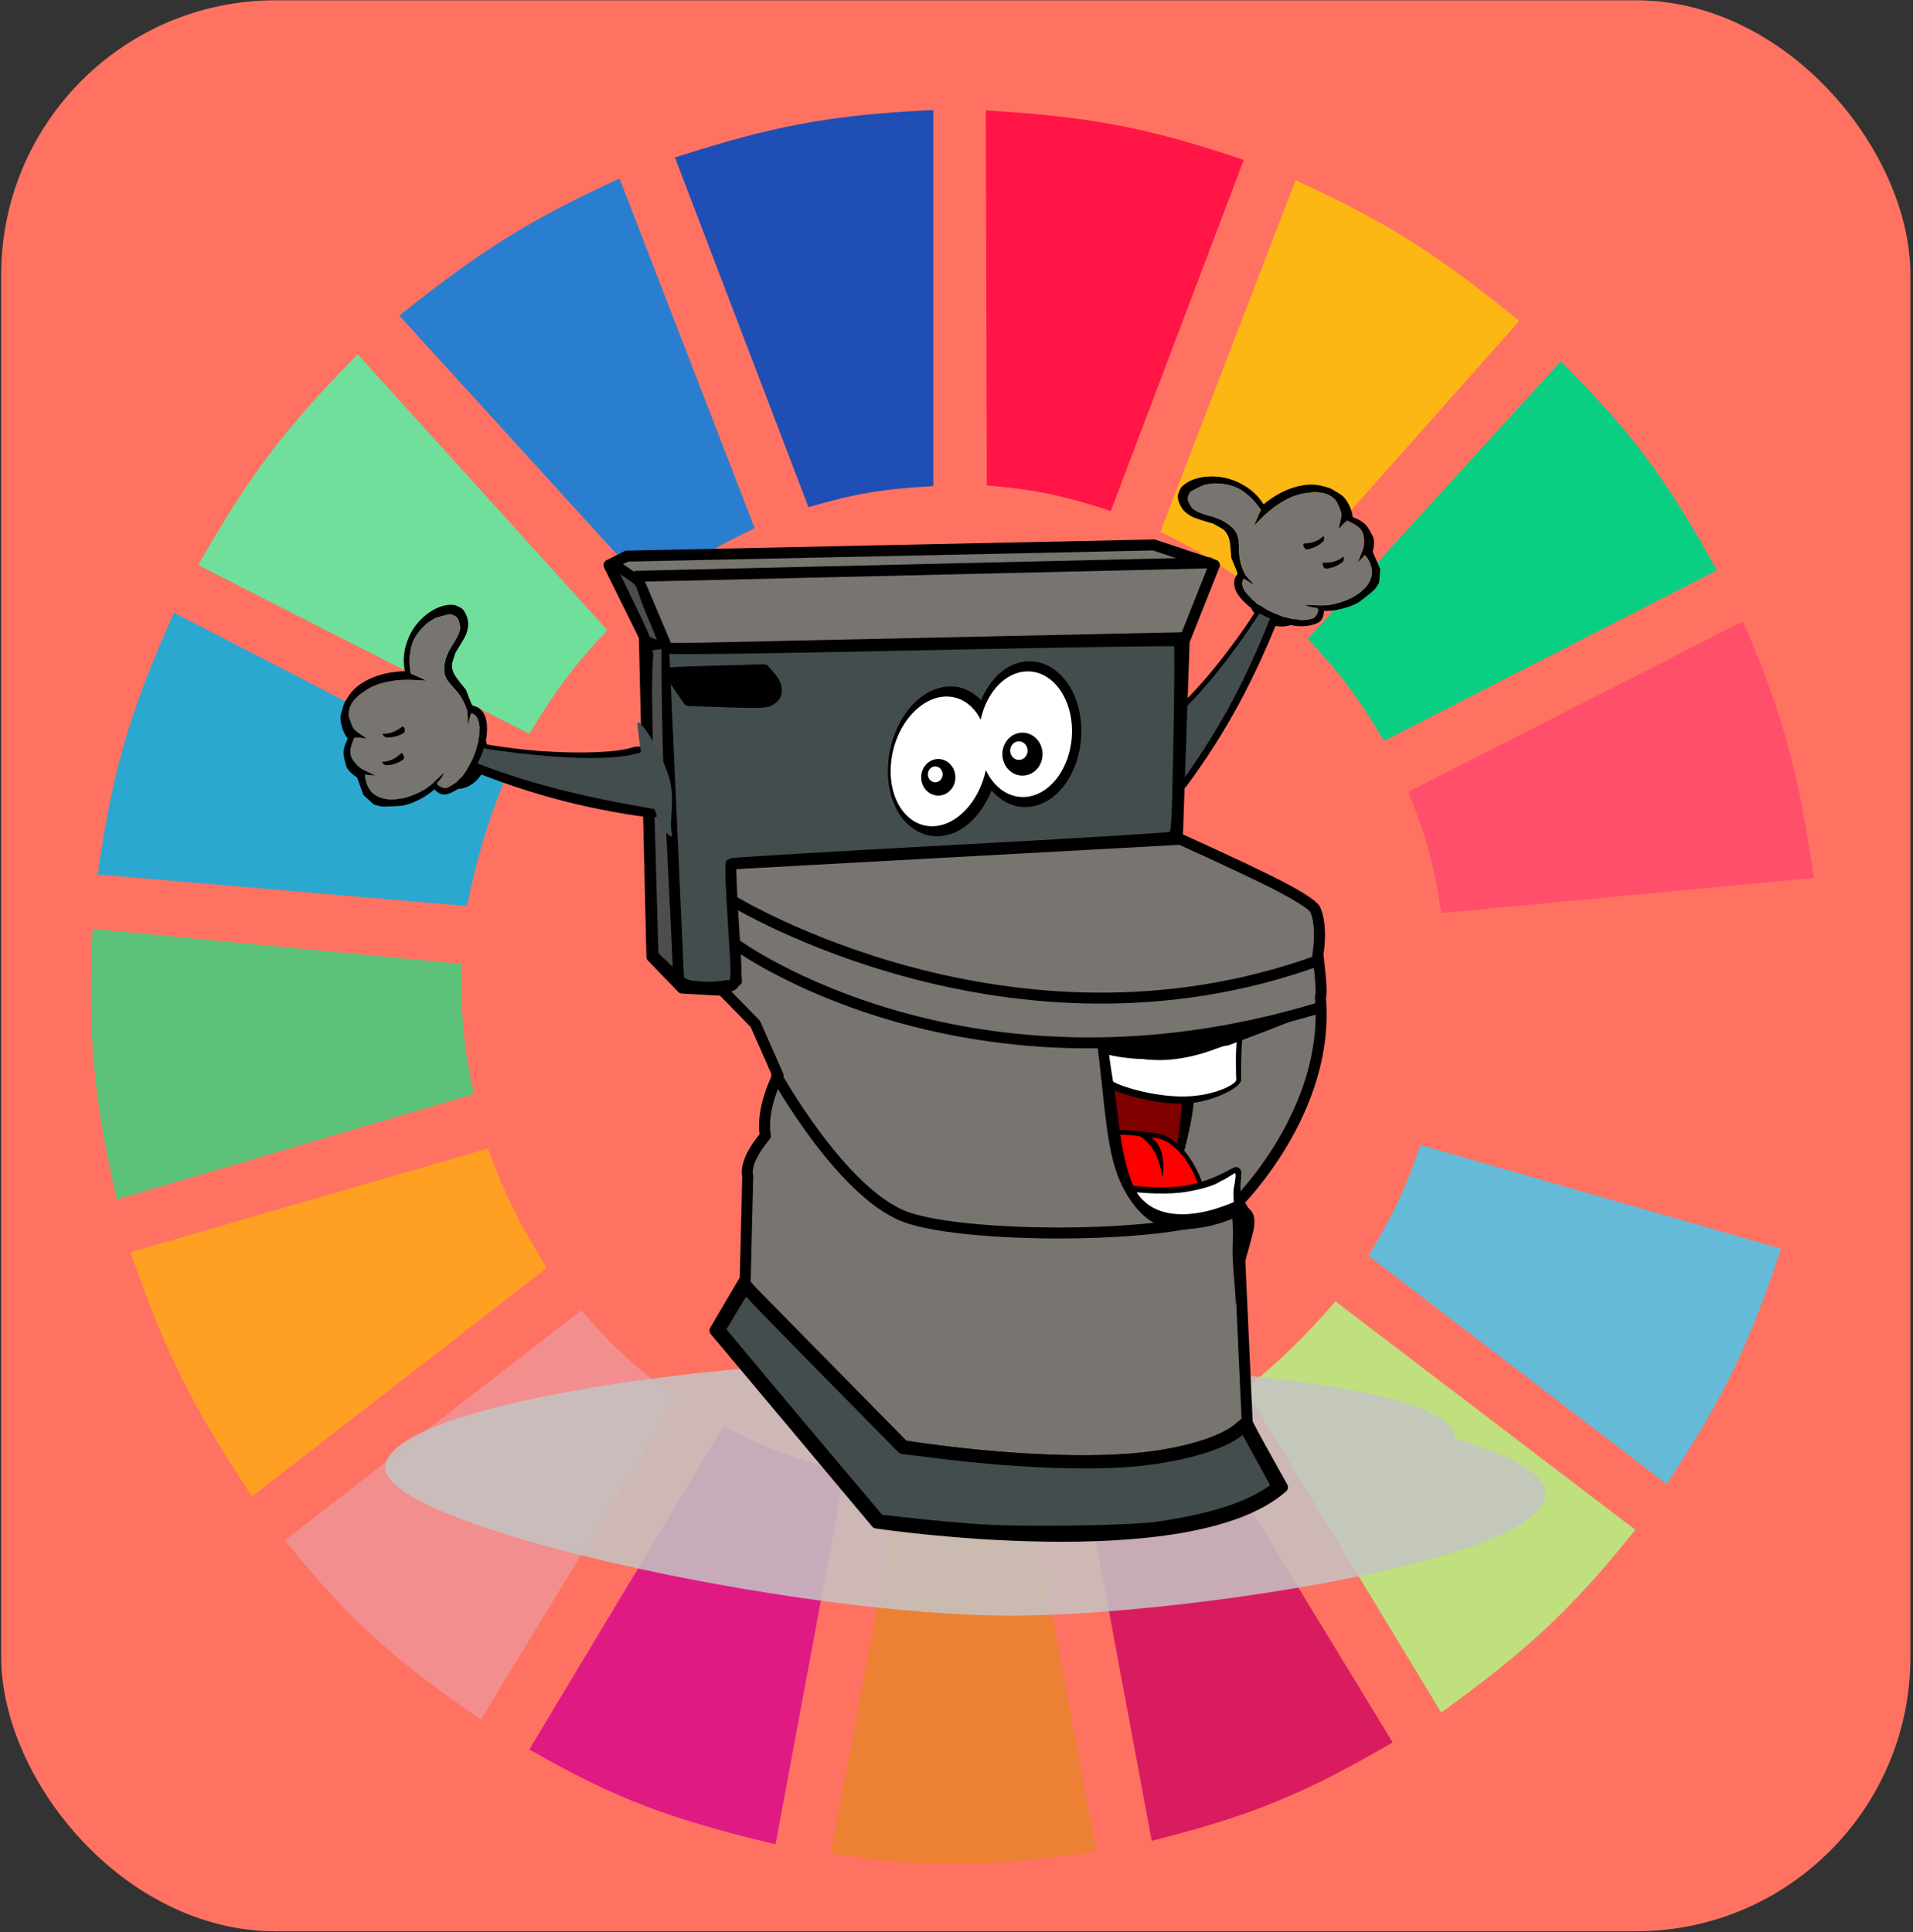 <svg width="687" height="694" viewBox="0 0 687 694" fill="none" xmlns="http://www.w3.org/2000/svg">
<rect x="0" y="0" width="687" height="694" fill="#333333" stroke="none"/>
<rect x="0.44" y="0.101" width="685.626" height="693.507" rx="98.51" fill="#FF7262"/>
<g clip-path="url(#clip0)">
<path d="M290.335 182.144L242.396 56.56C277.207 45.382 297.363 41.294 335.161 39.52V174.571C317.196 175.578 307.353 177.2 290.335 182.144Z" fill="#1F4EB4"/>
<path d="M354.392 174.308L354.024 39.651C390.475 41.858 410.736 45.36 446.653 57.432L398.919 183.518C381.79 177.934 372.027 175.873 354.392 174.308Z" fill="#FF1546"/>
<path d="M416.716 190.978L465.277 64.763C499.803 80.516 516.951 92.118 545.59 115.249L455.938 216.222C441.919 205.016 433.535 199.276 416.716 190.978Z" fill="#FDB714"/>
<path d="M469.638 229.474L560.534 129.764C587.199 156.505 599.104 173.147 616.567 204.862L497.031 266.077C487.8 250.581 481.926 242.471 469.638 229.474Z" fill="#0ACF83"/>
<path d="M505.748 284.378L625.906 223.164C640.796 257.555 645.88 277.892 651.432 315.301L517.577 327.922C514.952 310.462 512.36 300.936 505.748 284.378Z" fill="#FF4F6A"/>
<path d="M515.707 391.661C518.704 374.894 519.659 365.151 519.443 346.854L653.297 334.233C654.959 370.919 653.133 391.767 645.204 429.525L515.707 391.661Z" fill="#FF7262"/>
<path d="M491.426 450.982C500.203 436.566 504.336 427.897 510.103 411.224L639.6 448.458C628.014 483.481 619.021 501.998 598.509 533.022L491.426 450.982Z" fill="#65BBD7"/>
<path d="M587.304 549.43L479.598 467.39C467.764 480.885 460.653 487.761 447.224 498.944L517.575 615.062C548.73 592.483 564.177 578.246 587.304 549.43Z" fill="#C0DF7E"/>
<path d="M500.144 625.79L429.792 510.303C414.529 518.016 405.59 521.83 388.702 527.342L413.605 661.131C449.283 652.136 468.243 644.362 500.144 625.79Z" fill="#D91B5F"/>
<path d="M323.331 532.391C341.077 533.554 351.028 533.206 368.779 531.129L393.682 664.917C355.619 670.652 334.704 671.123 298.428 665.548L323.331 532.391Z" fill="#EC8134"/>
<path d="M190.099 628.315L259.828 512.197C275.636 520.465 285.226 523.984 303.408 528.605L278.505 662.393C240.861 653.351 221.276 646.202 190.099 628.315Z" fill="#E01A83"/>
<path d="M102.317 553.216L208.779 470.545C220.65 484.514 228.371 491.178 243.02 502.099L172.669 617.586C141.875 596.301 126.104 582.636 102.317 553.216Z" fill="#F28E8E"/>
<path d="M90.486 537.439C69.31 505.287 59.427 486.254 46.905 449.72L175.157 412.486C181.562 429.736 186.42 439.072 196.324 455.4L90.486 537.439Z" fill="#FFA023"/>
<path d="M41.924 430.788C33.685 394.265 31.453 373.08 33.208 333.602L165.817 346.224C165.479 365.774 166.522 375.937 170.175 392.923L41.924 430.788Z" fill="#5CC279"/>
<path d="M35.076 314.039L167.686 325.398C171.365 308.002 174.123 298.319 180.76 281.223L62.47 220.008C46.748 255.468 40.515 275.999 35.076 314.039Z" fill="#2AA8D0"/>
<path d="M71.186 202.969C89.723 170.335 102.35 153.828 128.464 127.24L218.115 226.319C205.984 239.285 199.865 247.457 190.099 263.552L71.186 202.969Z" fill="#70DF9C"/>
<path d="M233.68 212.435C247.131 202.298 255.223 197.223 271.035 189.717L222.474 64.132C190.874 78.647 173.524 89.272 143.406 113.356L233.68 212.435Z" fill="#2A7ED0"/>
<path d="M522.541 516.758C630.901 548.281 440.105 580.264 362.955 580.264C285.806 580.264 138.354 548.406 138.354 527.061C138.354 505.716 250.15 488.708 327.3 488.708C404.449 488.708 522.541 495.413 522.541 516.758Z" fill="#C4C4C4" fill-opacity="0.85"/>
<path d="M469.625 207.902C472.951 213.563 471.147 220.604 465.596 223.627C460.045 226.65 452.848 224.51 449.523 218.848C446.197 213.186 448.001 206.146 453.552 203.123C459.104 200.1 466.3 202.24 469.625 207.902Z" fill="black"/>
<path d="M466.49 209.061C468.989 213.316 467.633 218.606 463.462 220.877C459.291 223.149 453.884 221.541 451.385 217.287C448.886 213.032 450.242 207.742 454.413 205.471C458.584 203.2 463.991 204.807 466.49 209.061Z" fill="white"/>
<path d="M456.192 213.267C454.666 213.536 453.36 214.743 452.74 216.426C452.737 216.434 452.701 216.419 452.699 216.426C452.698 216.427 452.656 216.514 452.656 216.514C452.656 216.515 452.618 216.591 452.614 216.602C452.61 216.613 452.617 216.638 452.613 216.646C452.608 216.661 452.621 216.669 452.613 216.69C452.606 216.709 452.577 216.714 452.571 216.733C452.537 216.815 452.494 216.907 452.444 216.997C452.288 217.28 451.991 217.708 451.647 218.269C450.97 219.372 450.058 220.9 448.876 222.657C446.503 226.184 443.235 230.811 439.541 235.601C432.157 245.177 422.86 255.486 416.343 259.163C415.02 259.91 414.128 261.164 413.669 262.498C413.222 263.798 413.078 265.202 413.12 266.623C413.203 269.451 413.988 272.497 415.056 275.267C416.123 278.032 417.482 280.533 419.192 282.243C420.039 283.091 421.067 283.889 422.412 284.042C423.857 284.206 425.306 283.435 426.216 282.199C440.976 262.153 450.63 243.497 459.959 220.155C460.509 218.777 460.791 217.442 460.465 216.118C460.119 214.712 459.078 213.679 457.874 213.354C457.318 213.204 456.734 213.171 456.192 213.266V213.267Z" fill="black"/>
<path d="M454.641 216.168C455.404 213.464 459.428 213.595 457.746 217.955C448.629 241.58 439.162 260.261 424.549 280.488C420.51 286.078 411.312 264.152 417.145 260.835C431.823 252.485 454.032 218.328 454.642 216.168H454.641Z" fill="#434D4D"/>
<path fill-rule="evenodd" clip-rule="evenodd" d="M218.712 202.95L231.394 228.672L234.111 343.62L244.982 354.867L259.476 355.677L271.253 367.734L279.405 386.225C279.405 386.225 273.065 398.282 274.876 407.925C266.723 417.568 268.535 422.234 268.535 422.234L267.629 459.363L256.759 477.853L314.735 546.987C314.735 546.987 427.063 563.858 460.58 534.12C447 510.006 447.905 510.816 447.905 510.816L444.284 432.039C444.284 432.039 477.796 399.077 474.174 358.091C475.08 356.487 473.269 342.81 473.269 342.81C473.269 342.81 475.08 333.169 472.363 326.738C471.609 324.945 464.723 320.742 455.313 316.11C441.691 309.409 422.818 300.936 422.818 300.936L425.257 230.279L436.122 202.95L414.393 195.715L225.063 199.734L218.717 202.95L218.712 202.95Z" fill="#78746F" stroke="black" stroke-width="3.94" stroke-linecap="round" stroke-linejoin="round"/>
<path d="M268.54 461.777L324.704 518.854C324.704 518.854 418.919 534.93 446.093 511.611" stroke="black" stroke-width="3.185" stroke-linecap="round" stroke-linejoin="round"/>
<path fill-rule="evenodd" clip-rule="evenodd" d="M242.266 242.336L273.971 241.532C273.971 241.532 283.03 249.57 274.876 251.178C266.724 252.785 258.572 250.374 258.572 250.374H247.701L242.266 242.336Z" fill="black" stroke="black" stroke-width="3.185" stroke-linecap="round" stroke-linejoin="round"/>
<path d="M231.398 230.278L238.645 232.689L424.353 228.67H425.259" stroke="black" stroke-width="3.185" stroke-linecap="round" stroke-linejoin="round"/>
<path d="M239.553 232.69L228.682 206.968L434.308 202.146" stroke="black" stroke-width="3.94" stroke-linecap="round" stroke-linejoin="round"/>
<path d="M221.433 202.95L229.586 208.577" stroke="black" stroke-width="3.185" stroke-linecap="round" stroke-linejoin="round"/>
<path d="M263.13 323.545C263.13 323.545 362.924 384.767 473.023 345.107" stroke="black" stroke-width="3.94" stroke-linecap="round" stroke-linejoin="round"/>
<path d="M264.907 339.595C264.907 339.595 347.717 399.902 473.263 362.111" stroke="black" stroke-width="3.94" stroke-linecap="round" stroke-linejoin="round"/>
<path d="M423.446 301.821L262.113 310.663L264.844 352.452" stroke="black" stroke-width="3.194" stroke-linecap="round" stroke-linejoin="round"/>
<path d="M278.902 386.445C278.902 386.445 302.059 428.019 324.705 436.867C347.352 445.7 434.709 445.156 444.682 432.289" stroke="black" stroke-width="3.94" stroke-linecap="round" stroke-linejoin="round"/>
<path d="M352.28 549.813C346.052 549.416 335.249 548.459 328.274 547.679L315.592 546.265L297.284 524.551C287.216 512.626 274.253 497.183 268.475 490.234L257.973 477.617L262.8 469.623L267.627 461.629L269.416 463.808C270.399 465.001 283.142 478.103 297.732 492.913L324.259 519.854L338.496 521.606C365.487 524.933 392.853 525.92 409.369 524.124C425.254 522.416 439.041 518.294 444.678 513.583L446.942 511.684L453.087 522.916L459.233 534.149L457.161 535.592C448.135 541.878 435.556 545.927 416.146 548.812C406.242 550.284 368.697 550.873 352.28 549.813Z" fill="#434D4D" stroke="black" stroke-width="4.732" stroke-linecap="round" stroke-linejoin="round"/>
<path d="M252.95 354.542C244.912 353.924 245.73 354.395 237.663 345.842L235.135 343.162L233.969 296.807C233.328 271.314 232.782 246.254 232.755 241.121L232.707 231.788L236.29 232.636C238.88 233.25 265.249 232.956 331.393 231.573C381.732 230.522 423.173 229.889 423.475 230.166C423.79 230.443 423.749 246.273 423.379 265.345C422.706 299.649 422.679 300.029 420.786 300.682C419.73 301.047 383.803 303.225 340.959 305.523C298.111 307.821 262.824 309.935 262.543 310.221C262.26 310.508 262.633 320.05 263.371 331.43C264.655 351.244 264.643 352.187 263.064 353.732C262.157 354.63 260.068 354.204 260.366 354.145C263.637 353.526 257.013 354.866 252.95 354.542ZM276.894 251.212C279.564 249.553 279.473 246.441 276.661 243.17L274.415 240.557L257.864 240.991C248.761 241.23 241.168 241.536 240.99 241.673C240.811 241.808 242.156 244.097 243.977 246.759L247.29 251.598L255.172 251.866C274.066 252.506 274.85 252.483 276.894 251.212Z" fill="#434D4D" stroke="black" stroke-width="3.94" stroke-linecap="round" stroke-linejoin="round"/>
<path d="M238.648 231.084L244.085 352.469L245.895 353.264" stroke="black" stroke-width="3.185" stroke-linecap="round" stroke-linejoin="round"/>
<path d="M238.942 346.24L235.354 342.825L234.202 302.272C233.568 279.968 233.055 255.302 233.062 247.456C233.073 233.733 234.234 234.757 232.541 233.742C230.717 232.648 238.648 231.552 238.67 232.414C238.691 233.187 238.477 261.498 240.064 292.655C241.651 323.813 242.854 349.391 242.739 349.479C242.623 349.582 240.914 348.124 238.942 346.24Z" fill="#4D4D4D" stroke="black" stroke-width="2.211" stroke-linecap="round" stroke-linejoin="round"/>
<path d="M234.749 230.467C233.379 230.016 232.258 229.32 232.258 228.916C232.258 228.514 229.608 222.78 226.37 216.173C223.131 209.566 220.481 203.972 220.481 203.743C220.481 203.513 224.812 206.262 226.991 207.846C230.561 210.442 228.865 210.17 233.059 220.049C235.619 226.079 237.606 231.075 237.476 231.15C237.346 231.225 236.119 230.917 234.749 230.467Z" fill="#4D4D4D" stroke="black" stroke-width="2.096" stroke-linecap="round" stroke-linejoin="round"/>
<path d="M398.892 387.688L399.802 406.713C400.699 414.573 402.068 422.077 404.472 427.79C408.894 428.401 415.373 428.837 421.078 428.51C423.381 419.549 427.754 406.653 428.706 395.723C428.842 394.161 426.327 395.282 426.427 393.744C426.189 393.754 425.959 393.789 425.719 393.794C414.16 394.057 400.153 389.581 398.892 387.688L398.892 387.688Z" fill="black"/>
<path d="M398.888 387.688L399.798 406.715C400.694 414.576 402.062 422.081 404.464 427.795C408.458 428.359 414.12 428.793 419.393 428.631C421.603 419.587 423.324 409.28 424.285 398.227C424.416 396.727 424.504 395.247 424.603 393.769C413.283 393.744 400.109 389.522 398.888 387.688L398.888 387.688Z" fill="#800000"/>
<path d="M407.373 406.139C404.625 405.855 402.075 405.672 399.778 405.966C400.999 417.027 403.117 427.501 407.709 433.369C410.162 436.503 413.273 438.7 416.891 439.991C419.964 440.437 422.857 440.842 425.382 440.801C427.309 440.77 429.101 440.494 430.577 439.407C432.053 438.321 432.99 436.386 433.196 434.028C433.607 429.313 431.684 423.118 428.422 417.671C425.161 412.225 420.442 407.503 414.736 406.959L407.373 406.139L407.373 406.139Z" fill="black"/>
<path d="M407.218 407.815C404.526 407.536 402.06 407.427 399.971 407.675C401.218 418.088 403.348 427.803 407.701 433.365C409.053 435.092 410.604 436.502 412.33 437.663C422.251 438.653 430.999 441.812 431.691 433.88C432.39 425.873 424.62 409.591 414.583 408.634C414.191 408.597 413.821 408.565 413.43 408.524C417.409 411.109 418.4 417.178 417.424 422.917C416.727 416.956 413.978 410.644 409.277 408.049C408.599 407.971 407.876 407.881 407.218 407.813L407.218 407.815Z" fill="#FF0000"/>
<path d="M446.208 372.185C428.485 374.564 405.879 383.747 395.659 372.925C397.022 377.87 397.58 381.803 398.205 390.522C398.771 390.867 399.463 391.217 400.301 391.587C402.067 392.366 404.421 393.147 407.092 393.884C412.434 395.359 419.108 396.568 425.203 396.352C430.867 396.15 435.911 394.553 439.565 392.837C441.392 391.98 442.873 391.121 443.918 390.3C444.441 389.89 444.845 389.464 445.155 389.08C445.466 388.696 445.747 388.332 445.733 387.719C445.672 385.013 445.651 377.1 446.209 372.185L446.208 372.185Z" fill="black"/>
<path d="M445.206 372.714C427.882 382.187 406.614 384.214 396.583 373.597C396.915 374.799 396.258 371.528 396.506 373.049C396.75 374.138 396.878 375.212 396.966 376.279C396.967 376.291 396.961 376.305 396.962 376.318C397.31 379.182 397.599 382.468 397.856 385.883C398.067 386.517 398.357 387.106 398.726 387.657C399.992 389.549 414.023 394.055 425.632 393.791C436.403 393.546 444.005 389.311 443.954 387.827C443.867 385.3 443.626 377.385 444.255 373.096L445.206 372.714Z" fill="white"/>
<path d="M444.054 419.147C443.611 419.104 443.324 419.259 443.047 419.366C442.676 419.507 442.283 419.703 441.868 419.922C441.039 420.362 440.002 420.941 438.613 421.62C435.837 422.976 431.757 424.667 425.931 425.765C419.41 426.994 409.089 426.309 403.683 425.46C404.764 428.563 406.107 431.257 407.758 433.362C415.568 443.318 430.046 443.691 446.242 436.115C445.649 432.273 445.464 429.39 445.462 427.267C445.459 424.567 445.725 423.04 445.788 421.515C445.802 421.187 445.785 420.801 445.607 420.356C445.429 419.912 445.014 419.441 444.537 419.271C444.351 419.205 444.202 419.161 444.054 419.147L444.054 419.147ZM446.703 438.913C446.252 440.933 445.87 442.851 445.523 444.742C446.437 443.384 446.909 441.643 446.842 439.752C446.836 439.645 446.822 439.538 446.799 439.434C446.763 439.244 446.737 439.099 446.703 438.913L446.703 438.913Z" fill="black"/>
<path d="M439.408 423.76C437.925 424.046 437.58 425.97 426.403 427.98C419.919 429.146 410.439 428.606 404.601 427.797C405.497 429.915 406.533 431.817 407.75 433.368C415.386 443.099 427.82 442.647 443.577 435.593C442.201 426.976 443.472 426.042 443.563 423.774C443.58 423.369 443.963 421.916 443.502 421.279L439.408 423.76Z" fill="white"/>
<path d="M393.928 373.979C397.849 405.1 397.115 419.979 407.703 433.343C415.797 443.561 427.437 444.07 444.133 435.85C441.1 448.636 443.592 458.031 443.77 468.506C444.975 458.347 447.082 454.447 450.235 441.5C450.927 437.212 450.086 435.501 448.714 434.253C447.342 433.005 446.864 429.982 445.219 430.762C437.062 434.605 429.461 436.342 423.302 436.068C417.143 435.794 412.559 433.704 409.305 429.753C405.353 424.955 402.723 412.972 401.425 400.505C400.646 393.023 398.935 384.633 398.202 378.005C406.026 381.677 431.444 376.431 441.08 375.469C529.859 341.944 408.186 382.989 397.952 373.23L393.928 373.979Z" fill="black"/>
<path d="M396.583 377.954C412.155 382.037 429.391 379.358 444.369 373.362" stroke="black" stroke-width="0.985"/>
<path d="M369.716 237.505C362.061 237.505 355.777 243.385 352.335 251.441C349.409 248.485 345.738 246.528 341.543 246.528C330.1 246.528 320.629 258.646 319.07 273.015C318.29 280.2 319.634 286.871 322.708 291.909C325.782 296.947 330.774 300.351 336.492 300.351C345.064 300.351 352.251 293.343 356.095 283.913C359.277 287.483 363.392 289.854 368.059 289.854C379.209 289.854 387.803 277.815 388.31 263.813C388.563 256.815 386.783 250.365 383.499 245.545C380.216 240.724 375.291 237.505 369.716 237.505V237.505Z" fill="black"/>
<path d="M369.081 241.134C361.19 241.134 354.324 248.543 352.196 258.465C349.6 253.393 345.248 250.157 339.95 250.157C330.421 250.157 321.499 260.614 320.055 273.472C318.611 286.33 325.196 296.743 334.726 296.743C343.464 296.743 351.62 287.969 354.036 276.598C356.838 282.446 361.685 286.246 367.369 286.246C376.602 286.246 384.499 276.149 384.964 263.69C385.43 251.23 378.316 241.133 369.082 241.133L369.081 241.134Z" fill="white"/>
<path d="M374.061 268.462C375.294 272.517 373.218 276.872 369.423 278.19C365.629 279.508 361.553 277.288 360.32 273.233C359.087 269.178 361.164 264.823 364.959 263.505C368.753 262.187 372.828 264.407 374.061 268.462V268.462Z" fill="black"/>
<path d="M368.876 268.563C369.409 270.319 368.511 272.204 366.868 272.774C365.226 273.344 363.462 272.384 362.928 270.629C362.395 268.873 363.293 266.988 364.936 266.418C366.578 265.848 368.342 266.808 368.876 268.563V268.563Z" fill="white"/>
<path d="M342.801 277.139C343.85 280.589 342.083 284.294 338.855 285.415C335.627 286.536 332.16 284.648 331.111 281.198C330.062 277.748 331.829 274.043 335.057 272.922C338.285 271.801 341.752 273.689 342.801 277.139Z" fill="black"/>
<path d="M338.393 277.225C338.847 278.718 338.082 280.322 336.685 280.807C335.288 281.292 333.787 280.475 333.333 278.982C332.879 277.489 333.644 275.885 335.041 275.4C336.438 274.914 337.939 275.732 338.393 277.225Z" fill="white"/>
<path d="M155.422 278.415C158.841 283.961 165.594 285.057 170.504 280.862C175.414 276.668 176.622 268.772 173.203 263.226C169.784 257.681 163.031 256.585 158.121 260.779C153.211 264.974 152.003 272.87 155.422 278.415Z" fill="black"/>
<path d="M157.719 275.824C160.288 279.991 165.362 280.814 169.051 277.662C172.741 274.511 173.649 268.578 171.08 264.411C168.51 260.244 163.437 259.421 159.748 262.572C156.058 265.724 155.15 271.657 157.719 275.824Z" fill="white"/>
<path d="M160.879 265.888C162.214 264.867 164.042 264.725 165.69 265.493C165.697 265.495 165.714 265.456 165.721 265.46C165.721 265.46 165.814 265.492 165.815 265.492C165.816 265.492 165.897 265.519 165.908 265.524C165.919 265.528 165.932 265.553 165.939 265.556C165.954 265.563 165.95 265.58 165.97 265.588C165.988 265.598 166.014 265.578 166.032 265.588C166.115 265.622 166.212 265.656 166.312 265.684C166.629 265.771 167.153 265.855 167.805 266C169.088 266.285 170.846 266.702 172.967 267.073C177.226 267.819 182.931 268.673 189.069 269.308C201.34 270.577 219.604 270.864 227.339 268.399C228.909 267.899 230.437 268.125 231.652 268.759C232.836 269.377 233.832 270.316 234.684 271.417C236.379 273.607 237.625 276.525 238.462 279.462C239.298 282.395 239.724 285.363 239.364 288.019C239.186 289.335 238.827 290.759 237.799 291.953C236.696 293.235 235.005 293.818 233.474 293.62C208.646 290.403 186.286 284.134 162.887 274.084C161.506 273.491 160.357 272.714 159.672 271.458C158.944 270.124 159 268.514 159.677 267.304C159.99 266.744 160.405 266.252 160.879 265.888L160.879 265.888Z" fill="black"/>
<path d="M164.088 266.832C161.616 265.414 158.685 268.739 163.011 270.665C185.436 280.645 209.818 286.31 234.796 290.538C235.519 290.66 235.773 293.8 236.786 295.823C237.456 297.227 242.141 303.056 241.201 298.872C240.278 294.762 242.57 286.845 240.362 279.506C236.803 267.68 228.57 256.638 228.907 260.067C229.171 262.75 229.454 265.071 229.726 267.156C229.893 268.43 230.467 270.097 229.829 270.305C212.941 275.807 166.063 267.966 164.088 266.832L164.088 266.832Z" fill="#434D4D"/>
<path d="M166.082 218.75C166.774 219.429 167.34 220.455 167.753 221.755C168.197 223.148 168.26 224.31 167.96 225.77C167.584 227.635 167.209 228.445 165.3 231.586L163.593 234.383L162.972 236.239C162.27 238.356 162.188 238.851 162.403 240.024C162.694 241.69 163.438 242.959 165.872 245.937L167.307 247.68L168.395 250.514C169.47 253.296 169.503 253.359 169.954 253.481C171.267 253.844 171.71 254.057 172.356 254.619C174.346 256.33 175.128 259.017 174.855 263.149C174.635 266.456 173.715 269.616 171.862 273.444C168.892 279.582 166.03 282.863 162.062 284.684C159.701 285.752 158.319 285.576 156.484 283.971L155.956 283.513L155.175 284.191C152.894 286.131 149.2 288.084 146.086 288.979C144.676 289.371 144.057 289.451 140.843 289.59C137.233 289.759 137.195 289.756 135.732 289.352L134.258 288.943L132.397 287.263L130.531 285.564L129.379 282.369L128.227 279.173L127.495 278.727C126.607 278.175 125.382 276.973 124.771 276.034C124.262 275.255 123.395 271.913 123.369 270.627C123.343 269.419 123.688 267.949 124.329 266.543L124.892 265.288L124.429 264.625C123.206 262.826 122.337 260.207 122.29 258.14C122.266 257.185 122.346 256.798 122.932 254.752C123.597 252.477 123.617 252.439 124.372 251.245C125.497 249.457 126.249 248.45 127.144 247.575C129.761 244.978 133.948 242.885 138.711 241.823C140.361 241.452 144.702 240.958 145.008 241.105C145.325 241.257 145.395 240.913 145.235 240.018C144.588 236.53 145.192 232.496 146.932 228.582C149.781 222.165 156.462 217.149 162.075 217.203C163.005 217.209 163.291 217.268 164.376 217.742C165.244 218.127 165.746 218.431 166.082 218.75ZM159.097 221.199C156.664 221.791 156.45 221.877 155.229 222.643C152.991 224.037 151.359 225.581 149.863 227.709C147.554 230.988 146.655 235.573 147.328 240.631L147.494 241.874L150.435 243.192L153.376 244.511L150.642 244.33C149.138 244.237 147.835 244.161 147.763 244.174C147.674 244.194 146.907 244.203 146.042 244.197C142.83 244.179 139.147 244.722 136.451 245.597C134.446 246.254 133.142 246.901 130.929 248.323C128.796 249.69 128.773 249.71 127.532 251.158C126.165 252.751 125.862 253.266 125.533 254.476C125.067 256.234 125.179 257.326 126.048 259.584C126.918 261.841 127.189 262.16 129.615 263.766C130.713 264.498 131.589 265.123 131.563 265.174C131.544 265.212 130.584 265.16 129.43 265.077L127.332 264.887L126.876 265.958C125.096 270.104 125.497 272.121 128.681 275.176C129.476 275.935 129.67 276.044 132.202 277.261C133.68 277.971 134.849 278.564 134.798 278.586C134.747 278.609 133.925 278.545 132.988 278.424C132.033 278.312 131.224 278.222 131.169 278.227C130.968 278.209 131.348 280.499 131.674 281.301C132.856 284.181 133.749 285.16 136.137 286.197C137.71 286.874 138.692 287.062 140.739 287.07C144.394 287.096 148.914 285.713 152.573 283.444C154.219 282.411 154.974 281.783 157.328 279.469C158.456 278.344 159.41 277.481 159.443 277.544C159.581 277.815 158.36 279.713 157.13 281.088C157.011 281.22 157.045 281.409 157.269 281.768C157.713 282.469 159.25 283.113 160.179 282.993C161.662 282.793 164.222 280.925 165.913 278.827C168.907 275.107 171.479 269.233 172.049 264.805C172.45 261.758 172.105 258.887 171.171 257.526C170.704 256.845 169.672 256.114 169.309 256.206C169.147 256.239 169.004 256.673 168.56 258.363C168.25 259.535 167.979 260.475 167.958 260.465C167.948 260.46 167.949 259.737 167.973 258.868C168.055 255.778 167.422 253.444 165.69 250.584C164.911 249.281 164.151 248.35 162.445 246.571C161.113 245.192 160.614 244.496 160.063 243.209C158.865 240.385 159.589 236.376 162.052 232.306C162.512 231.536 163.195 230.433 163.562 229.87C164.354 228.63 164.922 227.236 165.14 225.988C165.251 225.334 165.213 224.844 164.998 223.876C164.599 222.19 164.221 221.694 162.75 221.05L161.681 220.568L159.097 221.199Z" fill="black"/>
<path d="M158.824 257.628L160.105 258.338L161.442 260.222C162.177 261.252 162.801 262.165 162.821 262.253C162.848 262.329 162.624 262.253 162.327 262.063C162.023 261.886 161.045 261.306 160.138 260.791C157.928 259.51 156.181 258.041 155.817 257.159C155.734 256.962 155.759 256.706 155.859 256.487L156.033 256.146L156.78 256.536C157.196 256.752 158.116 257.241 158.824 257.628Z" fill="black"/>
<path d="M160.814 267.39C160.6 267.475 159.974 267.49 159.409 267.438C158.025 267.292 151.95 266.136 151.507 265.923C151.275 265.811 151.09 265.581 150.989 265.265C150.768 264.593 151.056 264.055 151.781 263.743C152.33 263.519 152.34 263.524 154.089 264.191C155.063 264.549 157.05 265.393 158.526 266.055L161.197 267.259L160.814 267.39Z" fill="black"/>
<path d="M159.382 272.734C159.298 272.898 153.756 274.891 152.348 275.253L150.711 275.678L150.045 275.31C149.283 274.897 149.172 274.702 149.424 274.21C149.721 273.629 150.387 273.383 152.555 273.024C155.593 272.534 159.57 272.368 159.382 272.734Z" fill="black"/>
<path d="M169.922 256.383L170.218 256.525C170.768 257.007 171.032 257.3 171.345 257.923L171.88 259.037L172.184 261.324L172.191 263.47L172.135 264.3L171.671 266.647L170.855 269.682L169.743 272.575L168.336 275.326L166.633 277.935L163.986 280.948L161.276 282.644L160.332 283.048L158.974 282.824L157.791 282.255L157.199 281.971L156.96 280.999C157.262 280.858 157.393 280.717 157.607 280.454L158.607 279.22L159.31 277.845L159.486 277.501L157.368 279.482L155.249 281.463L152.834 283.302L150.3 284.655L147.47 285.865L145.288 286.531L144.048 286.792L143.281 286.852C141.713 287.158 140.799 287.15 139.148 287.009L137.789 286.784C136.217 286.431 135.447 286.062 134.241 285.079C133.372 284.441 132.949 283.984 132.403 282.911C131.616 281.344 131.252 280.464 131.148 278.882C131.024 278.298 131.212 278.231 131.796 278.336L133.922 278.501C135.34 278.78 134.546 278.407 133.507 277.873L132.324 277.305L129.958 276.168L128.655 275.114C127.859 274.329 127.448 273.861 126.817 272.946C125.847 271.346 125.64 270.423 126.035 268.714C126.301 267.359 126.604 266.517 127.202 264.992C129.106 264.667 129.684 265.025 131.159 265.179C131.76 265.258 131.457 265.029 130.744 264.551L128.554 263.07C127.778 262.471 127.403 262.14 126.835 261.388L125.525 258.189C125.088 256.846 125.056 256.088 125.454 254.727C126.248 252.473 126.852 251.394 128.508 250.197C131.245 247.717 132.893 246.828 135.992 245.652C140.081 244.629 142.355 244.198 146.32 244.188L153.17 244.48L147.551 241.781L147.248 239.493C146.979 237.638 146.945 236.529 147.289 234.372C147.736 231.325 148.29 229.735 150.216 227.211L152.863 224.198L155.101 222.703C156.139 222.026 156.757 221.763 157.931 221.492L161.353 220.566C162.702 220.713 163.373 220.982 164.31 221.986L165.085 224.072L165.325 225.044L165.269 225.874L164.861 227.391L163.805 229.455L163.101 230.83L161.75 232.751L160.694 234.814L159.934 237.02L159.47 239.367L159.598 241.999L160.668 244.226L162.922 247.023L165.176 249.819L166.542 252.189L167.077 253.302L167.852 255.388L167.98 258.02L167.987 260.165L168.571 258.304L168.979 256.786C169.143 256.189 169.318 256.034 169.922 256.383Z" fill="#78746F"/>
<path d="M144.366 260.996C143.356 261.842 140.706 263.73 137.671 263.482C137.024 263.429 138.055 264.78 138.692 264.832C141.57 265.067 144.821 263.619 145.287 262.942C145.698 262.346 144.977 260.485 144.366 260.996L144.366 260.996Z" fill="black"/>
<path d="M143.969 270.609C143.028 271.527 140.535 273.607 137.49 273.585C136.84 273.581 137.976 274.851 138.614 274.855C141.503 274.876 144.629 273.19 145.041 272.48C145.403 271.856 144.537 270.054 143.969 270.609L143.969 270.609Z" fill="black"/>
<path d="M422.983 178.134C422.943 179.086 423.237 180.215 423.834 181.445C424.473 182.765 425.234 183.666 426.471 184.55C428.043 185.684 428.884 186.039 432.477 187.117L435.683 188.072L437.432 189.04C439.421 190.148 439.825 190.461 440.481 191.468C441.422 192.891 441.754 194.315 442.022 198.104L442.171 200.33L443.336 203.135C444.472 205.893 444.492 205.962 444.243 206.346C443.525 207.471 443.345 207.917 443.257 208.754C442.973 211.318 444.262 213.815 447.333 216.692C449.793 218.995 452.668 220.732 456.698 222.355C463.158 224.958 467.553 225.519 471.753 224.277C474.241 223.528 475.141 222.496 475.383 220.112L475.456 219.429L476.505 219.422C479.539 219.369 483.628 218.404 486.552 217.035C487.868 216.406 488.381 216.061 490.855 214.068C493.642 211.839 493.668 211.812 494.47 210.559L495.276 209.296L495.485 206.839L495.685 204.366L494.318 201.251L492.95 198.136L493.182 197.329C493.455 196.342 493.526 194.653 493.326 193.561C493.162 192.653 491.482 189.616 490.607 188.648C489.788 187.737 488.512 186.874 487.061 186.252L485.772 185.691L485.654 184.899C485.31 182.771 484.133 180.268 482.732 178.708C482.086 177.986 481.759 177.752 479.904 176.621C477.832 175.372 477.791 175.356 476.403 174.966C474.329 174.377 473.074 174.123 471.804 174.059C468.065 173.845 463.514 175.027 459.253 177.349C457.775 178.15 454.221 180.616 454.097 180.924C453.969 181.243 453.678 181.035 453.175 180.269C451.231 177.266 447.981 174.677 443.976 172.916C437.412 170.028 428.986 170.676 424.872 174.376C424.189 174.987 424.018 175.217 423.545 176.275C423.171 177.126 423.011 177.678 422.983 178.134ZM429.85 175.389C432.061 174.241 432.279 174.164 433.714 173.935C436.338 173.506 438.617 173.585 441.202 174.183C445.187 175.102 449.037 177.907 452.052 182.086L452.793 183.114L451.534 186.007L450.274 188.9L452.171 186.983C453.218 185.934 454.129 185.028 454.191 184.991C454.271 184.947 454.845 184.454 455.48 183.885C457.843 181.778 460.944 179.777 463.546 178.667C465.486 177.844 466.9 177.473 469.524 177.081C472.05 176.701 472.082 176.701 474.006 176.963C476.123 177.249 476.705 177.433 477.789 178.112C479.354 179.109 480.03 179.99 480.955 182.227C481.88 184.464 481.901 184.876 481.222 187.646C480.919 188.903 480.705 189.937 480.759 189.958C480.8 189.973 481.473 189.309 482.269 188.495L483.689 186.986L484.77 187.481C488.967 189.387 490.071 191.14 489.838 195.476C489.778 196.556 489.71 196.763 488.682 199.314C488.082 200.803 487.629 202.004 487.683 201.987C487.736 201.971 488.299 201.387 488.909 200.687C489.537 199.981 490.073 199.387 490.117 199.355C490.254 199.211 491.563 201.152 491.879 201.958C493.005 204.859 493.025 206.165 491.979 208.489C491.285 210.016 490.69 210.796 489.182 212.136C486.497 214.539 482.193 216.464 477.911 217.172C475.975 217.481 474.98 217.509 471.632 217.333C470.016 217.236 468.711 217.22 468.731 217.289C468.817 217.579 471.039 218.187 472.903 218.402C473.083 218.421 473.189 218.584 473.273 218.995C473.432 219.803 472.742 221.282 471.972 221.799C470.736 222.618 467.545 222.905 464.837 222.457C460.038 221.658 454.057 218.991 450.559 216.087C448.146 214.096 446.407 211.747 446.152 210.131C446.025 209.323 446.28 208.109 446.613 207.941C446.755 207.86 447.163 208.088 448.665 209.048C449.709 209.712 450.561 210.231 450.57 210.21C450.574 210.199 450.071 209.666 449.45 209.038C447.242 206.806 446.09 204.667 445.384 201.423C445.056 199.951 444.971 198.767 444.997 196.338C445.025 194.45 444.91 193.61 444.424 192.299C443.348 189.429 440.028 186.935 435.38 185.532C434.505 185.262 433.234 184.891 432.571 184.714C431.124 184.314 429.736 183.654 428.708 182.873C428.171 182.461 427.859 182.073 427.345 181.217C426.47 179.71 426.404 179.097 427.045 177.661L427.501 176.608L429.85 175.389Z" fill="black"/>
<path d="M455.357 202.156L454.902 203.515L455.223 205.781C455.394 207.022 455.567 208.104 455.613 208.183C455.646 208.257 455.759 208.054 455.846 207.72C455.948 207.391 456.269 206.323 456.582 205.352C457.327 202.962 457.599 200.737 457.255 199.847C457.179 199.647 456.983 199.475 456.757 199.377L456.391 199.239L456.11 200.015C455.952 200.445 455.612 201.407 455.357 202.156Z" fill="black"/>
<path d="M460.663 210.674C460.881 210.597 461.353 210.2 461.736 209.794C462.659 208.782 466.348 203.966 466.528 203.52C466.622 203.286 466.599 202.995 466.454 202.695C466.151 202.054 465.564 201.844 464.811 202.086C464.249 202.278 464.245 202.288 463.415 203.922C462.943 204.822 462.06 206.743 461.428 208.194L460.289 210.827L460.663 210.674Z" fill="black"/>
<path d="M465.436 213.692C465.612 213.758 471.095 211.618 472.388 210.967L473.894 210.214L474.131 209.507C474.408 208.705 474.354 208.489 473.826 208.289C473.203 208.053 472.54 208.305 470.687 209.454C468.099 211.073 465.043 213.543 465.436 213.692Z" fill="black"/>
<path d="M446.279 208.471L446.159 208.769C446.087 209.484 446.095 209.873 446.297 210.537L446.675 211.71L448.039 213.6L449.524 215.192L450.142 215.769L452.116 217.203L454.827 218.915L457.659 220.33L460.611 221.447L463.683 222.266L467.732 222.768L470.916 222.255L471.894 221.939L472.743 220.886L473.223 219.695L473.463 219.099L472.965 218.224C472.643 218.317 472.448 218.297 472.107 218.243L470.511 217.982L469.035 217.424L468.666 217.284L471.609 217.368L474.552 217.451L477.615 217.236L480.43 216.584L483.364 215.634L485.44 214.703L486.538 214.088L487.147 213.632C488.519 212.836 489.19 212.234 490.313 211.053L491.162 210.001C492.08 208.714 492.393 207.939 492.602 206.425C492.802 205.387 492.797 204.774 492.456 203.623C491.95 201.951 491.607 201.063 490.585 199.825C490.272 199.312 490.086 199.385 489.727 199.844L488.268 201.352C487.414 202.483 487.742 201.69 488.14 200.617L488.62 199.425L489.58 197.041L489.812 195.412C489.855 194.313 489.834 193.699 489.665 192.61C489.272 190.794 488.784 189.976 487.305 188.97C486.166 188.142 485.357 187.717 483.855 186.978C482.222 187.98 482.043 188.621 481.059 189.697C480.67 190.148 480.735 189.781 480.93 188.962L481.521 186.439C481.679 185.49 481.727 185 481.624 184.074L480.37 180.853C479.761 179.575 479.259 178.993 478.019 178.246C475.866 177.096 474.67 176.693 472.613 176.888C468.867 176.838 467.031 177.255 463.922 178.407C460.187 180.316 458.205 181.481 455.266 184.059L450.402 188.742L452.683 183.082L451.319 181.192C450.229 179.644 449.483 178.802 447.731 177.431C445.284 175.469 443.77 174.654 440.592 174.043L436.542 173.541L433.848 173.895C432.61 174.071 431.971 174.279 430.914 174.845L427.74 176.391C426.844 177.38 426.534 178.016 426.539 179.371L427.415 181.419L427.913 182.294L428.53 182.871L429.886 183.727L432.1 184.565L433.576 185.123L435.91 185.663L438.124 186.5L440.217 187.636L442.191 189.069L443.925 191.099L444.68 193.445L444.956 196.982L445.231 200.52L445.866 203.164L446.244 204.337L447.12 206.385L448.853 208.414L450.338 210.006L448.613 209.01L447.257 208.154C446.722 207.819 446.484 207.818 446.279 208.471Z" fill="#78746F"/>
<path d="M468.39 195.215C469.725 195.182 472.996 194.85 475.068 192.688C475.511 192.226 475.686 193.898 475.251 194.351C473.286 196.403 469.876 197.452 469.06 197.255C468.343 197.082 467.583 195.236 468.39 195.215L468.39 195.215Z" fill="black"/>
<path d="M475.357 202.069C476.691 202.135 479.979 202.047 482.216 200.046C482.694 199.619 482.736 201.298 482.267 201.718C480.145 203.617 476.662 204.409 475.864 204.153C475.162 203.927 474.551 202.029 475.357 202.069L475.357 202.069Z" fill="black"/>
</g>
<defs>
<clipPath id="clip0">
<rect width="622.58" height="646.222" fill="white" transform="translate(31.964 23.743)"/>
</clipPath>
</defs>
</svg>
